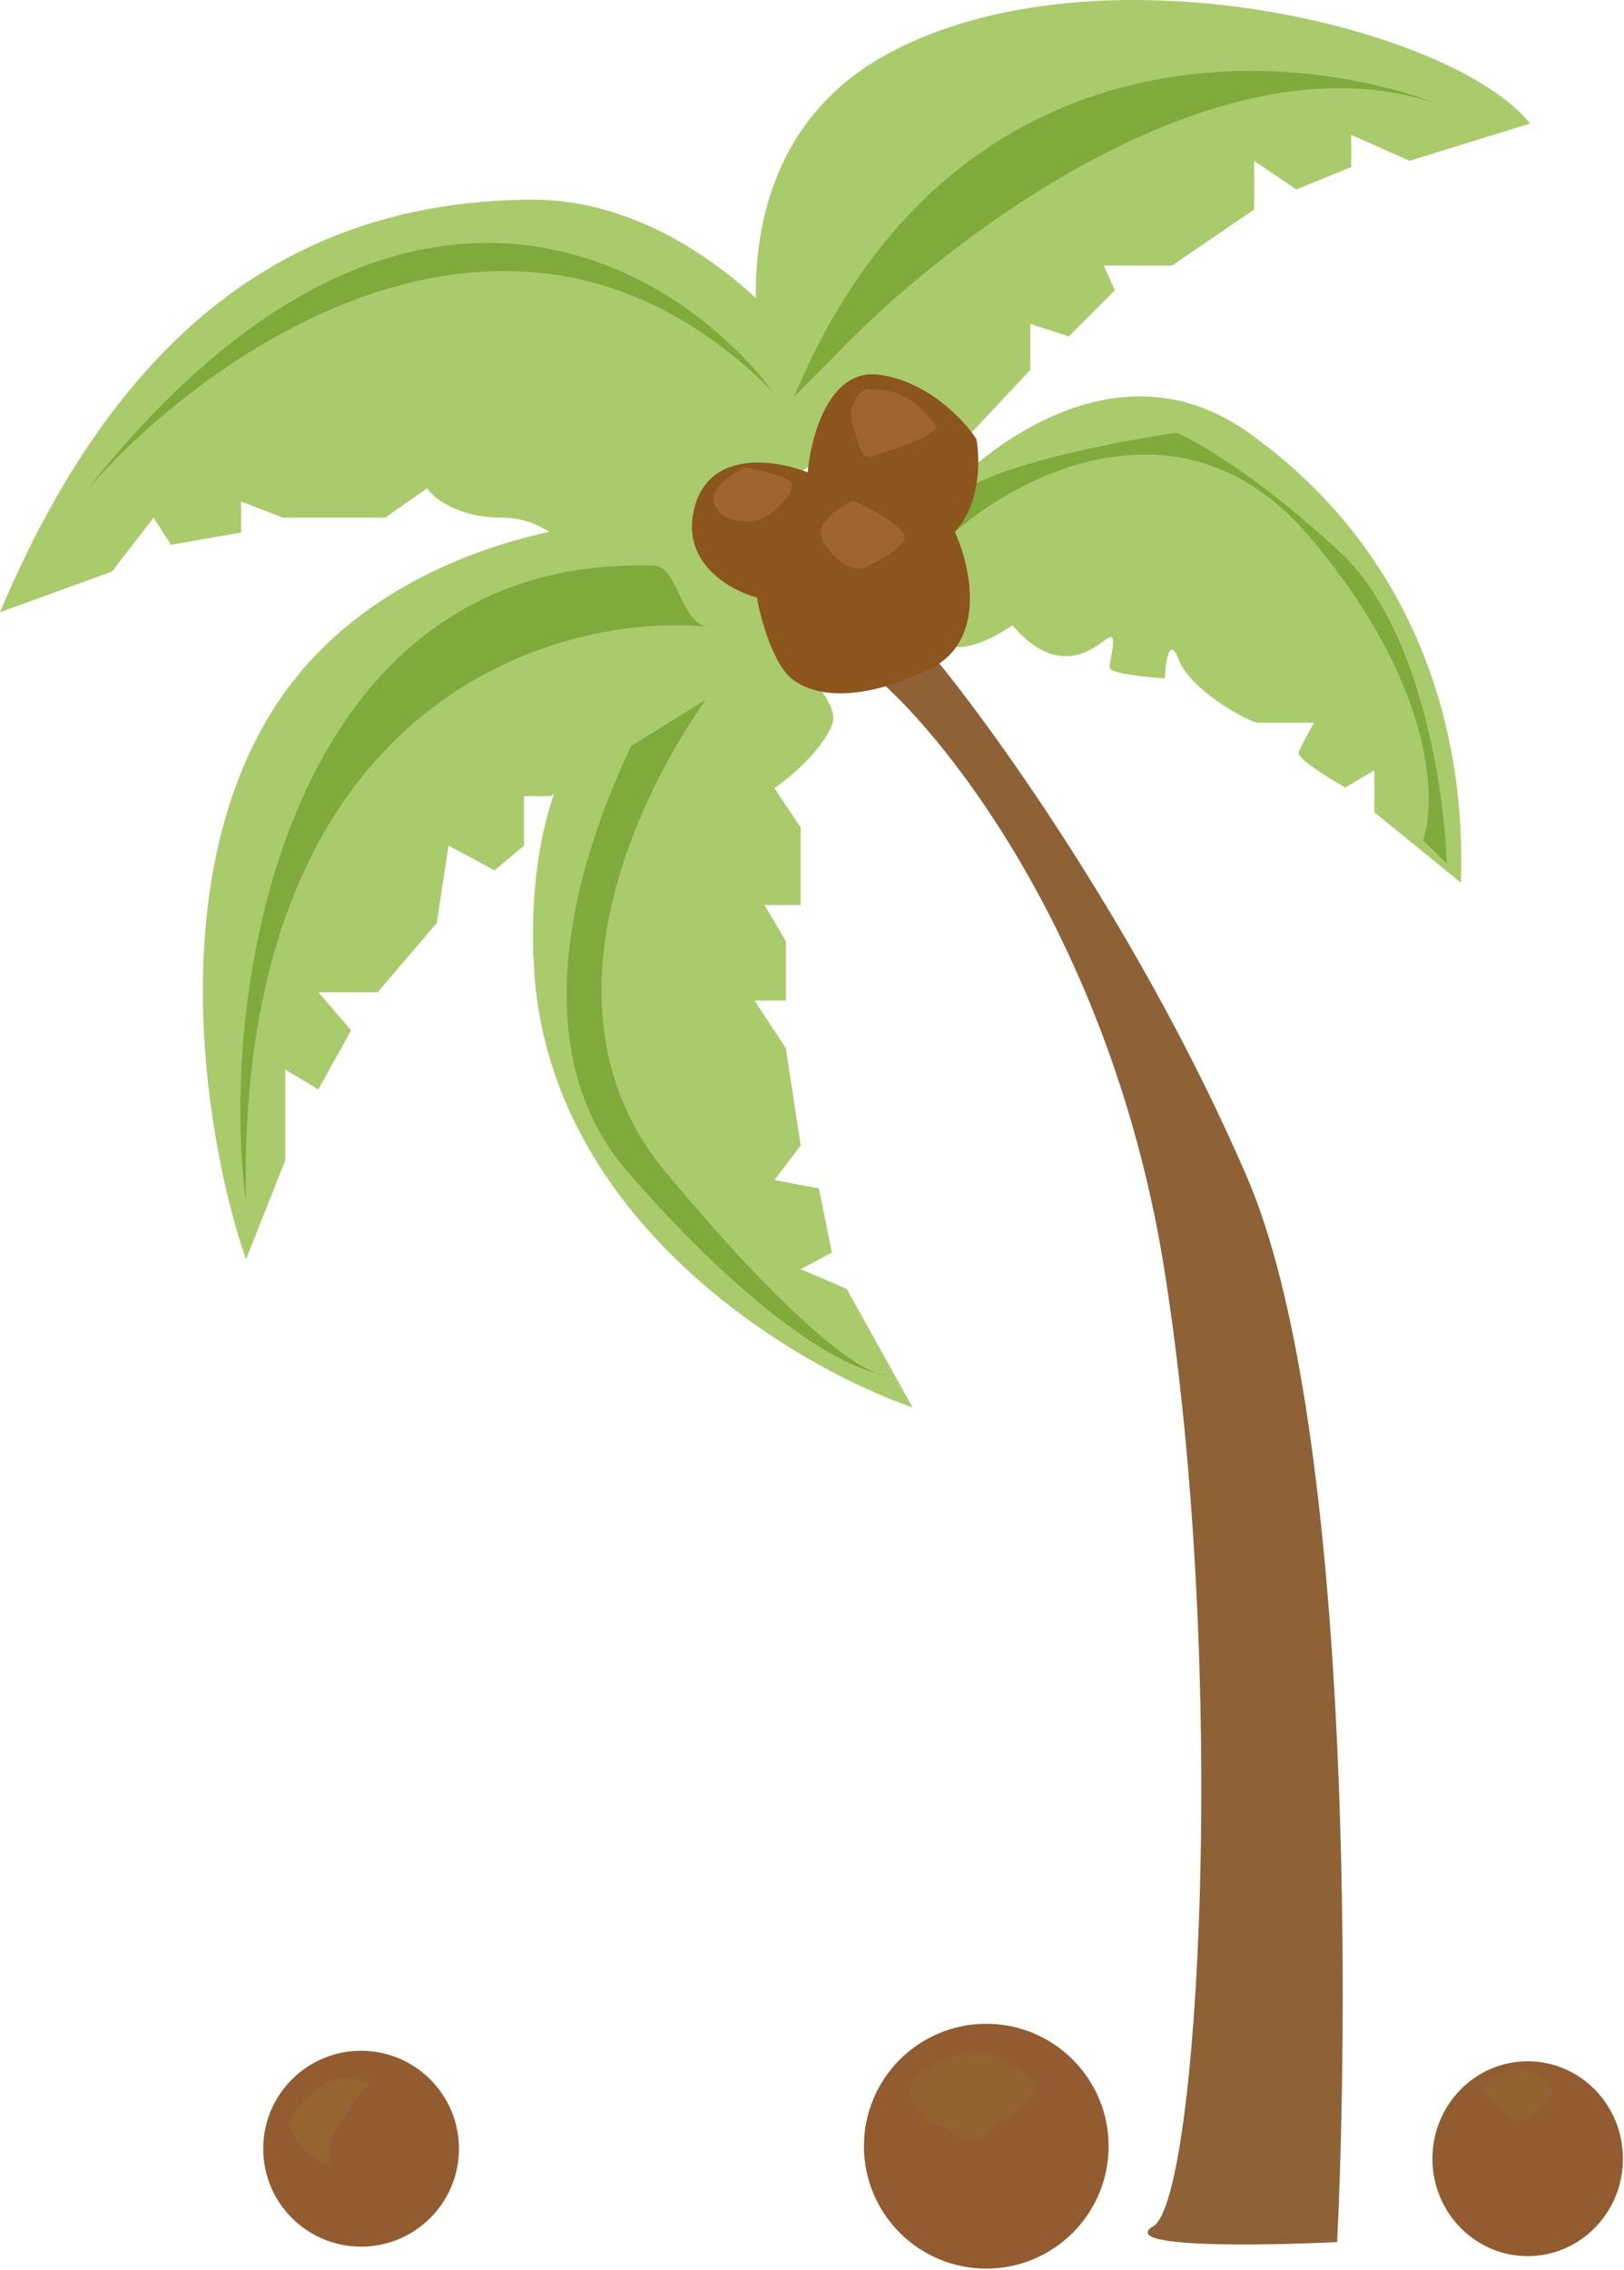 <svg width="756" height="1056" viewBox="0 0 756 1056" fill="none" xmlns="http://www.w3.org/2000/svg">
<path d="M581.995 201.798C516.077 154.298 446.847 215.208 420.471 251.601C422.975 262.183 429.705 285.966 436.587 296.435C443.47 306.904 462.559 297.081 471.243 290.861C495.356 318.973 513.048 297.404 516.562 296.435C520.076 295.466 516.562 306.977 516.562 310.491C516.562 313.302 533.687 315.055 542.25 315.58C542.573 307.866 544.335 295.344 548.794 306.977C554.368 321.518 581.995 336.18 585.509 336.18H611.683C609.825 339.532 605.794 346.94 604.533 349.751C603.273 352.562 618.468 361.99 626.223 366.352L639.795 358.354V377.863L680.024 410.58C682.569 348.176 664.393 261.173 581.995 201.798Z" fill="#A9CB6C"/>
<path d="M609.138 249.178C550.781 180.836 473.828 220.702 442.646 249.178C439.94 250.672 436.151 249.832 442.646 234.516C449.141 219.2 515.391 206 547.703 201.314C557.438 205.354 586.261 222.084 623.679 256.691C661.097 291.298 672.472 367.726 673.481 401.614L662.455 390.951C668.998 372.169 667.495 317.52 609.138 249.178Z" fill="#80AA3C"/>
<path d="M414.17 24.522C335.843 66.206 347.605 159.994 363.277 201.678H451.855L479.604 172.111V150.664L497.537 156.48L518.985 135.032L513.774 123.521H545.643L583.813 97.469V74.809L603.443 88.138L629.01 77.718V62.692L656.153 74.809L712.256 57.482C676.874 12.89 512.078 -27.582 414.17 24.522Z" fill="#A9CB6C"/>
<path d="M52.105 265.9L0 284.803C60.829 140.606 148.68 94.076 245.861 92.864C323.605 91.895 381.898 164.76 401.326 201.314L313.596 257.175L272.155 265.9C268.197 257.539 255.021 240.817 233.986 240.817C212.95 240.817 201.794 231.688 198.845 227.124L179.336 240.817H131.715L112.206 233.304V247.724L79.611 253.419L71.492 240.817L52.105 265.9Z" fill="#A9CB6C"/>
<path d="M360.006 182.532C314 121.098 185.613 44.249 40.108 228.336C96.979 162.7 240.577 61.65 360.006 182.532Z" fill="#80AA3C"/>
<path d="M248.526 449.356C242.322 331.673 309.84 292.477 344.374 287.59C360.975 298.859 392.795 324.596 387.27 337.392C381.744 350.188 367.115 362.192 360.491 366.595L372.729 385.013V421.002H355.886L365.822 437.845V465.472H351.281L365.822 487.647L372.729 532.845L360.491 548.961L381.211 552.838L387.27 582.647L372.729 590.402L394.177 599.611L424.834 654.745C368.65 635.317 254.73 567.04 248.526 449.356Z" fill="#A9CB6C"/>
<path d="M342.799 306.735C303.943 352.781 242.952 464.939 309.84 545.204C365.343 611.808 395.426 634.179 407.844 638.712C410.034 639.239 411.863 639.477 413.322 639.477C412.195 639.82 410.391 639.641 407.844 638.712C390.508 634.535 350.536 612.162 292.27 545.204C226.642 469.785 289.483 341.552 329.107 286.862L342.799 306.735Z" fill="#80AA3C"/>
<path d="M132.806 539.75L114.509 585.796C97.1 535.954 75.006 415.426 125.899 332.059C176.792 248.692 291.139 235.404 332.015 243.846C336.862 259.162 347.404 272.887 358.431 276.442C354.165 281.289 364.207 294.739 367.761 301.161L256.281 370.35H243.922V393.373L230.229 404.884L208.782 393.373L203.329 429.361L175.822 461.594H148.195L163.463 479.285L148.195 506.791L132.806 497.582V539.75Z" fill="#A9CB6C"/>
<path d="M114.509 558.896C109.662 328.958 255.555 284.802 329.107 291.467C316.699 289.499 315.619 263.465 304.509 263.112C132.308 257.643 101.57 462.445 114.509 558.896Z" fill="#80AA3C"/>
<path d="M671.542 49.242C570.242 11.921 441.596 110.273 389.936 164.114L369.7 184.471C442.985 9.4 601.464 21.372 671.542 49.242Z" fill="#80AA3C"/>
<circle cx="168.09" cy="999.561" r="45.561" fill="#925C30"/>
<circle cx="459.126" cy="998.392" r="56.951" fill="#925C30"/>
<path d="M542.251 591.977C518.598 441.625 442.404 344.501 407.264 314.732L434.891 305.766C463.569 340.34 532.823 437.069 580.42 547.385C628.017 657.701 628.284 923.749 622.467 1042.98C586.923 1044.76 520.052 1045.77 536.919 1035.59C558.003 1022.87 571.817 779.917 542.251 591.977Z" fill="#8E6137"/>
<path d="M323.532 235.243C316.068 261.416 339.729 274.665 352.493 278.017C352.493 281.046 358.552 307.341 368.246 315.46C377.939 323.578 398.66 327.577 432.589 311.34C459.731 298.35 451.815 263.274 444.464 247.36C456.581 234.661 456.217 213.311 454.521 204.223C448.785 195.377 431.595 177.007 408.717 174.293C385.84 171.579 377.374 203.455 376.001 219.733C361.621 213.997 330.997 209.069 323.532 235.243Z" fill="#8C551D"/>
<path d="M382.423 249.784C380 242.804 391.107 235.647 396.964 232.94C402.053 234.637 421.198 245.058 421.198 249.784C421.198 254.509 407.748 262.143 401.932 264.203C396.115 266.263 385.452 258.508 382.423 249.784Z" fill="#A0642E"/>
<path d="M332.476 234.153C330.053 227.173 341.16 220.016 347.017 217.31C352.106 219.006 368.73 221.187 368.73 225.913C368.73 230.639 359.4 239.605 353.583 241.665C347.767 243.725 335.506 242.877 332.476 234.153Z" fill="#A0642E"/>
<path d="M396.94 198.043C394.516 191.063 397.771 183.421 403.628 180.715C408.717 182.411 420.835 177.928 435.715 198.043C438.526 201.842 412.231 210.16 406.415 212.22C400.599 214.28 399.969 206.767 396.94 198.043Z" fill="#A0642E"/>
<path d="M423.864 974.642C420.568 964.464 441.959 956.83 453.067 954.285C466.76 954.285 480.937 966.766 482.633 970.886C484.33 975.006 461.307 991.122 456.823 994.515C452.34 997.908 427.984 987.365 423.864 974.642Z" fill="#926231"/>
<path d="M153.307 1003.92C150.496 995.101 164.738 977.143 172.21 969.267C170.514 968.459 165.546 966.844 159.245 966.844C151.368 966.844 139.978 977.871 135.131 985.747C130.284 993.623 156.821 1014.95 153.307 1003.92Z" fill="#966431"/>
<ellipse rx="44.349" ry="45.319" transform="matrix(-1 0 0 1 711.166 1004.21)" fill="#925C30"/>
<path d="M722.852 974.231C724.674 968.136 712.852 963.564 706.713 962.04C699.146 962.04 691.311 969.514 690.374 971.982C689.436 974.449 702.16 984.1 704.637 986.132C707.115 988.164 720.576 981.851 722.852 974.231Z" fill="#926231"/>
</svg>
